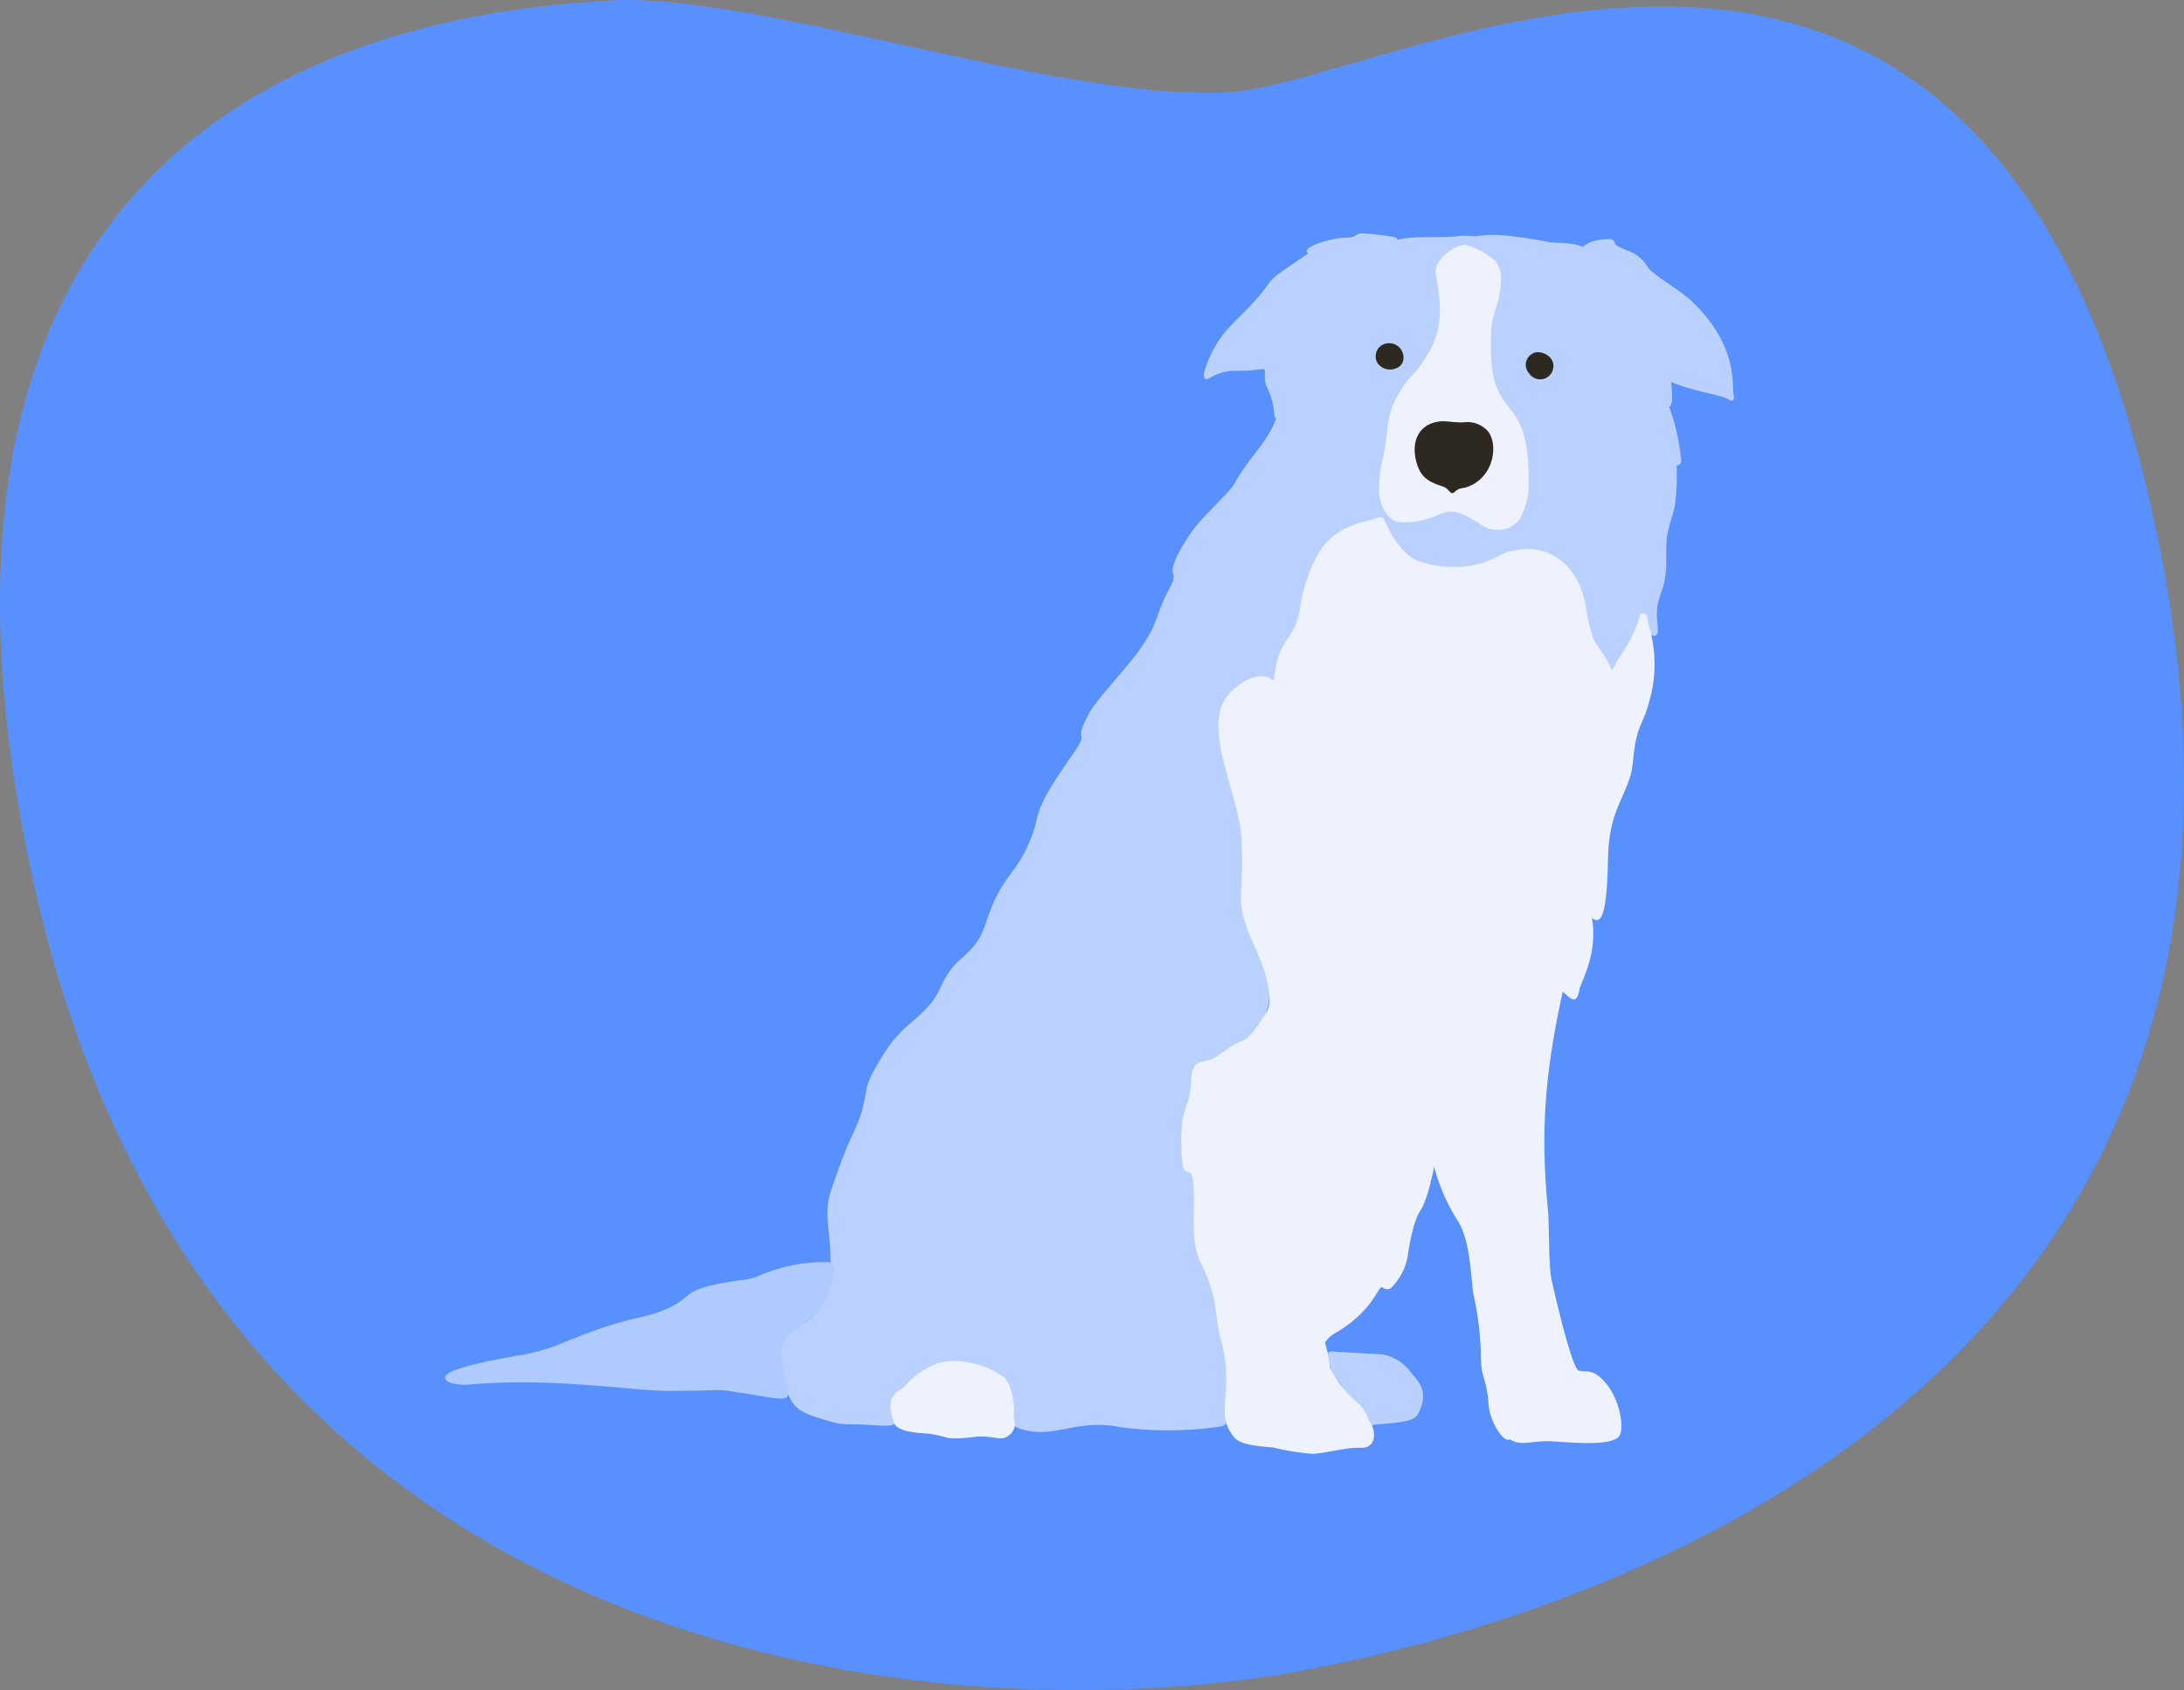 <svg xmlns="http://www.w3.org/2000/svg" width="253.538" height="196.137" viewBox="0 0 253.538 196.137">
  <rect x="0" y="0" width="253.538" height="196.137" fill="#808080" stroke="none"/>
  <g id="그룹_27" data-name="그룹 27" transform="translate(-61.462 -158.467)">
    <g id="그룹_26" data-name="그룹 26" transform="translate(84.519 -84.616)">
      <path id="패스_60" data-name="패스 60" d="M4048.607,3695.951c19.73-1.064,88.921-42.579,108.082,52.16s-59.611,123.48-99,130.931-127.737,2.129-147.962-92.61,50.03-100.06,67.062-101.125S4028.877,3697.016,4048.607,3695.951Z" transform="translate(-3929.163 -3442.159)" fill="#5890ff"/>
    </g>
    <g id="Border_Collie_3_brown_white_" data-name="Border Collie 3 [ brown &amp; white ]" transform="translate(-3452.052 -1068.559)">
      <g id="Border_Collie_3.5" data-name="Border Collie 3.5" transform="translate(3603.784 1254.288)">
        <path id="Border_Collie_3.5.2" data-name="Border Collie 3.5.2" d="M3739.525,1254.541a16.641,16.641,0,0,0-2.816.175,7.351,7.351,0,0,0-2.142.005c-4.725.286-6.809-.541-10.568,2.31a24.949,24.949,0,0,0-5.583,6.39c-1.2,2.508-.28,2-1.885,5.224a38.756,38.756,0,0,0-2.851,7.337c-.7,1.994-2.491,3.963-3.246,5.036-1.653,2.349-1.266,2.035-1.807,2.779-1.169,1.464-3.718,3.711-4.876,5.457-.451.681-2.448,3.612-1.958,4.673.292.635-.686,1.909-1.23,3.251-1.01,2.459-.837,2.88-2.722,5.56-1.471,2.083-4.918,5.673-5.781,7.251-2.065,3.789.15,1.829-1.825,4.667-2.264,3.271-3.93,5.611-4.4,8.163a15.879,15.879,0,0,1-2.57,5.413c-3.787,4.876-2.49,6.639-5.084,9.359-1.12,1.171-2.183,1.609-3.354,4.182-1.741,3.817-4.214,3.76-6.833,8.115-1.986,3.275-1.619,3.089-2.144,5.475-.7,3.146-1.391,2.885-3.8,10.132-1.046,3.13.337,5.293-.163,10.259-.971,6.309-5.373,4.984-5.95,7.584-.356,1.594.552,4.6,1.327,6.155.731,1.468,1.861,1.877,3.433,2.373,3.095.981,2.335.569,6.481.821,1.785.114,2.808.129,2.282-.954-.642-1.361-.274-2.4.434-2.807,1.93-1.12,2.56-3.526,6.857-3.526a8.858,8.858,0,0,1,2.586.625c2.171.644,3.229.383,3.566,3.633.193,1.846-.866,2.76,1.071,3.42,3.9,1.331,6.469-1.225,11.709-.163a42.165,42.165,0,0,0,11.573-.076c1.008-.162.823-1.105.916-1.568.2-1.4-.578-9.213-.578-9.2-.038-7.354-3.752-6.156-3.139-15.111.032-.489.027-2.2,0-2.636-.055-.765-.283-1.3-1.012-1.463-.794-.179-.283-4.037-.194-5.019.9-10.154,4.955-6.672,7.843-10.475,3.074-4.04,1.836-6.711-.092-11.705-2.069-5.075.013-8.059-1.473-13.856-1.26-4.964-1.383-4.149-1.594-5.512a22.839,22.839,0,0,1-.152-4.748c.326-1.583,2-5.422,3.51-5.422a5.354,5.354,0,0,1,2.141.409c.863-.017.23-1.118,1.428-3.4a15.05,15.05,0,0,0,1.411-3.51c.929-.341,1.382-3.814,1.623-4.682.69-2.5.458-2.529,2.052-4.472,1.371-1.68,4-2.081,5.887-2.8a2.208,2.208,0,0,0,.453.8c.521.707.21.841,1.019,1.519,1.1.922,1.4,2.239,4.379,3.031a10.484,10.484,0,0,0,7.9-.673c3.224-1.521,6.175-.627,7.82,1.438,2.133,2.863,1.472,5.414,2.812,8.019.1.2,1.813,2.995,1.8,2.977.279.607.79.8,1.219.207,3.317-4.523,2.994-5.779,3.278-5.427.624.836.536,1.508,1.057,1.508.908,0,.2-1.481.4-3.3.269-1.666.767-1.981.993-4.03.146-1.32-.046-2.418.144-4.157.192-1.257.782-2.817.927-3.742a27.33,27.33,0,0,0,.189-4.54.535.535,0,0,0,.532-.606c-.92-8.119-3.622-9.474-4.883-12.3-.916-2.24-1.15-3.916-1.848-5.88-2.815-7.891-5.734-6.8-8.623-7.138A52.531,52.531,0,0,0,3739.525,1254.541Z" transform="translate(-3655.856 -1254.541)" fill="#bad1ff"/>
        <path id="Border_Collie_3.5.1" data-name="Border Collie 3.5.1" d="M3806.371,1558.987c-.562,0-.343.535-.366.427a15.787,15.787,0,0,0,.307,1.735c.237.752.84,1.044,1.257,1.929.736,1.553,2.007,1.745,2.861,3.59.469,1.133.7.864.954.811,4.142-.346,4.728-.461,5.228-1.616.794-1.837.369-2.955-.88-4.257a5.319,5.319,0,0,0-3.379-2.279C3812.334,1559.325,3806.388,1558.987,3806.371,1558.987Z" transform="translate(-3742.079 -1429.397)" fill="#bad1ff"/>
      </g>
      <g id="Border_Collie_3.4" data-name="Border Collie 3.4" transform="translate(3616.882 1255.439)">
        <path id="Border_Collie_3.4.3" data-name="Border Collie 3.4.3" d="M3789.063,1331.467c-.179,0,.217-.044-1.215.376a10.944,10.944,0,0,0-2.6.838,7.488,7.488,0,0,0-3.724,3.65,19.561,19.561,0,0,0-1.835,6.019c-.705,3.743-2.43,2.834-2.991,8.045-.02.193-.263-.419-1.442-.455-1.662-.018-3.749,1.672-4.44,3.047-1.951,3.889,1.838,10.966,2.11,15.676.434,6.9-.859,6.575.953,11.339.126.339,3.365,6.593,1.955,8.939-2.851,4.66-2.673,2.539-4.871,4.567-.483,0-.618.7-2.144,1.071-.989.242-1.637.3-1.729,2.308-.128,2.723-.763,2.762-1.037,4.942a20.507,20.507,0,0,0,.1,5.058c.475,1.249,1.166-.46,1.245,2.883.086,3.612-.3,5.907.813,8.232,2.217,4.626,1.492,5.886,2.353,9,1.688,6.239-.922,8.488,1.609,11.361.793.89,3.541,1,4.5,1.1a27.629,27.629,0,0,0,4.61.732c.742-.035,3.672-.622,4.458-.68,1.061-.086,1.386.079,1.911-.2,1.211-.646.5-2.724.041-3.016a4.176,4.176,0,0,0-1.3-2.06,11.231,11.231,0,0,1-2.74-3.266c-.818-1.1-.135-.7-1.024-3.679a3.012,3.012,0,0,1,.958-.985c4.853-2.739,5.177-5.783,5.737-5.436a.8.8,0,0,0,.935.1,6.794,6.794,0,0,0,2.037-4.191c.673-4.094,1.342-4.655,1.628-5.186a14.48,14.48,0,0,0,.994-3.063c.537-1.9.281-2.032.5-1.239a21.869,21.869,0,0,0,2.749,6.038c1.291,2.28,1.419,6.124,1.649,8.11a36.667,36.667,0,0,1,.9,6.727c.024,3.458.4,2.469.84,5.457.048.415.049.846.113,1.268.248,1.605,1.589,4.02,2.46,3.616,1.1.784,2.436.208,4.316.208,1.565,0,6.781.716,8.2-.43.878-.7.291-4.42-1.564-6.481-1.43-1.592-2.141-1.014-3.054-1.3-.935-.787-3.113-10.543-3.15-10.791-.284-1.833-.23-6.544-.345-7.643-1-9.924-.192-16.836,1.7-25.539.585.547,1.281,1.323,1.693.634a3.057,3.057,0,0,0,.246-.912c.257-.99,2-3.9,1.528-7.769-.106-.82-.24-.422.382-.26,1.45.395,1.347-6.5,1.441-8.022.26-4.3,1.553-5.678,2.49-8.454.489-1.436.34-3.143.878-5.04.416-1.45.838-1.819,1.348-3.714a15.434,15.434,0,0,0-.021-8.954c-.25-.936-.091-1.047-.3-1.262a.478.478,0,0,0-.672,0,15.845,15.845,0,0,1-1.788,4c-1.944,2.834-1.29,2.888-1.8,1.845-.724-1.458-1.438-2.041-1.945-3.2a25.57,25.57,0,0,1-.857-3.887c-.825-4.136-3.813-7.01-8-6.228a5.489,5.489,0,0,0-2.335.849c-.556.209-1.067.43-1.027.414-3.39,1.351-7.671.44-8.952-.5C3789.817,1333.859,3789.855,1331.467,3789.063,1331.467Z" transform="translate(-3732.183 -1299.873)" fill="#eef2ff"/>
        <path id="Border_Collie_3.4.2" data-name="Border Collie 3.4.2" d="M3691.761,1561.987a10.213,10.213,0,0,0-3.595,2.654c-.722.526-1.546.92-1.541,2.076a7.14,7.14,0,0,0,.469,2.157c.443.906,2.681,1.081,3.694,1.126,1.161.054,2.452.57,2.957.57,2.7,0,2.436-.372,4.6-.135.967.144,1.532.314,2.226-.393.88-.895.286-1.551.379-2.407.124-.877-.277-3.584-1.218-4.243C3697.716,1561.977,3694.287,1561.03,3691.761,1561.987Z" transform="translate(-3686.625 -1432.048)" fill="#eef2ff"/>
        <path id="Border_Collie_3.4.1" data-name="Border Collie 3.4.1" d="M3829.843,1257.244c-.911,0-3.749,1.508-3.381,3.511.674,3.712.879,6.356-1.165,9.566-1.333,2.1-1.746,2.031-2.6,3.327-2.328,3.53-1.552,4.667-2.365,8.241a14.718,14.718,0,0,0-.47,3.992c.095,1.6.941,3.525,2.661,3.56,5.116.072,4.293-2.874,8.926.105a3.277,3.277,0,0,0,2.369.765,2.874,2.874,0,0,0,2.586-1.646,8.431,8.431,0,0,0,.815-4.133c.09-9.812-3.876-6.923-4.312-13.874-.382-6.153.891-5.308,1.083-9.047a3.312,3.312,0,0,0-.625-2.479A8.253,8.253,0,0,0,3829.843,1257.244Z" transform="translate(-3763.14 -1257.244)" fill="#eef2ff"/>
      </g>
      <g id="Border_Collie_3.3" data-name="Border Collie 3.3" transform="translate(3565.193 1254.101)">
        <path id="Border_Collie_3.3.3" data-name="Border Collie 3.3.3" d="M3601.889,1536.054a6.234,6.234,0,0,1-2.191.6c-7.667,1.058-5.261,1.879-8.985,3.451-3.025,1.278-4.055.56-12.624,4.175a30.224,30.224,0,0,1-3.562,1.012c-1.19.21-9.054,1.428-9.322,2.619-.188.836,2,.953,2.616.9,9.762-.894,19.016.716,23.184.716,6.243,0,5.514-.192,7.09.007,5.88.864,7.288,1.536,6.847-.173-.417-1.615-1.26-5.245.014-6.334,2.7-1.921,4.94-2.984,5.381-7.7.021-.224-.31-.735-.653-.744A19.487,19.487,0,0,0,3601.889,1536.054Z" transform="translate(-3565.193 -1415.184)" fill="#afcaff"/>
        <path id="Border_Collie_3.3.2" data-name="Border Collie 3.3.2" d="M3878.49,1255.682c-2.743,0-3.741,1.328-2.835,1.328,3.7,1.616,5.288,10.986,6.188,12.711.508.977,1.257,1.4,2.5,3.705.733,1.358.578,1.734.964,1.734.8,0,.247-2.941.353-2.89,2.835,1.172,5.925,1.5,6.661,2.035.382.315.717.018.579-.49-.28-.7.767-5.733-5.04-11.077-1.207-1.105-4.143-2.82-4.886-3.717a4.316,4.316,0,0,0-2.46-2.018c-1.9-.812-1.157-.672-1.6-1.174A.586.586,0,0,0,3878.49,1255.682Z" transform="translate(-3743.317 -1255.009)" fill="#bad1ff"/>
        <path id="Border_Collie_3.3.1" data-name="Border Collie 3.3.1" d="M3790.593,1254.1c-1.02,0-.5.485-2.139.523-1.756.038-5.27,1.189-4.221,1.807-4.746,3.261-3.809,2.486-5.338,4.495-2.859,3.521-4.68,4.02-6.395,8.2.3-.576-1.412,2.89.578,1.606a5.535,5.535,0,0,1,2.973-.671c3.657,0,3.052-.838,3.146.858a2.451,2.451,0,0,0,.2.985,8.5,8.5,0,0,1,.906,3.518c.8.8.715-2.338,2.88-6.34,2.951-5.449.272-4.351,5.683-10.2,3.435-3.693,5.55-3.341,5.7-3.915.1-.367-.369-.427-.743-.5C3793.207,1254.335,3790.659,1254.1,3790.593,1254.1Z" transform="translate(-3684.029 -1254.101)" fill="#bad1ff"/>
      </g>
      <path id="Border_Collie_3.2" data-name="Border Collie 3.2" d="M3832.976,1305.35c-2.376,0-3.96,1.805-3.171,4.738.474,1.769,1.424,2.316,3.047,2.827.789.24.881,1.111,1.389.643.6-.559.911-.359,1.567-.618,3.151-1.211,3.5-5.136,2.226-6.506a3.2,3.2,0,0,0-2.794-.954C3833.944,1305.481,3833.507,1305.35,3832.976,1305.35Z" transform="translate(-151.86 -29.435)" fill="#2e2920"/>
      <g id="Border_Collie_3.1" data-name="Border Collie 3.1" transform="translate(3673.217 1266.86)">
        <path id="Border_Collie_3.1.2" data-name="Border Collie 3.1.2" d="M3820.414,1284.078a1.52,1.52,0,0,0-1.178,2.375,1.8,1.8,0,0,0,2.188.5C3822.818,1286.39,3822.279,1284,3820.414,1284.078Z" transform="translate(-3818.975 -1284.077)" fill="#2e2920"/>
        <path id="Border_Collie_3.1.1" data-name="Border Collie 3.1.1" d="M3861.039,1286.551a1.476,1.476,0,0,0-.755,2.449,1.53,1.53,0,0,0,2.791-.672C3863.262,1287.132,3861.958,1286.4,3861.039,1286.551Z" transform="translate(-3842.461 -1285.487)" fill="#2e2920"/>
      </g>
    </g>
  </g>
</svg>
